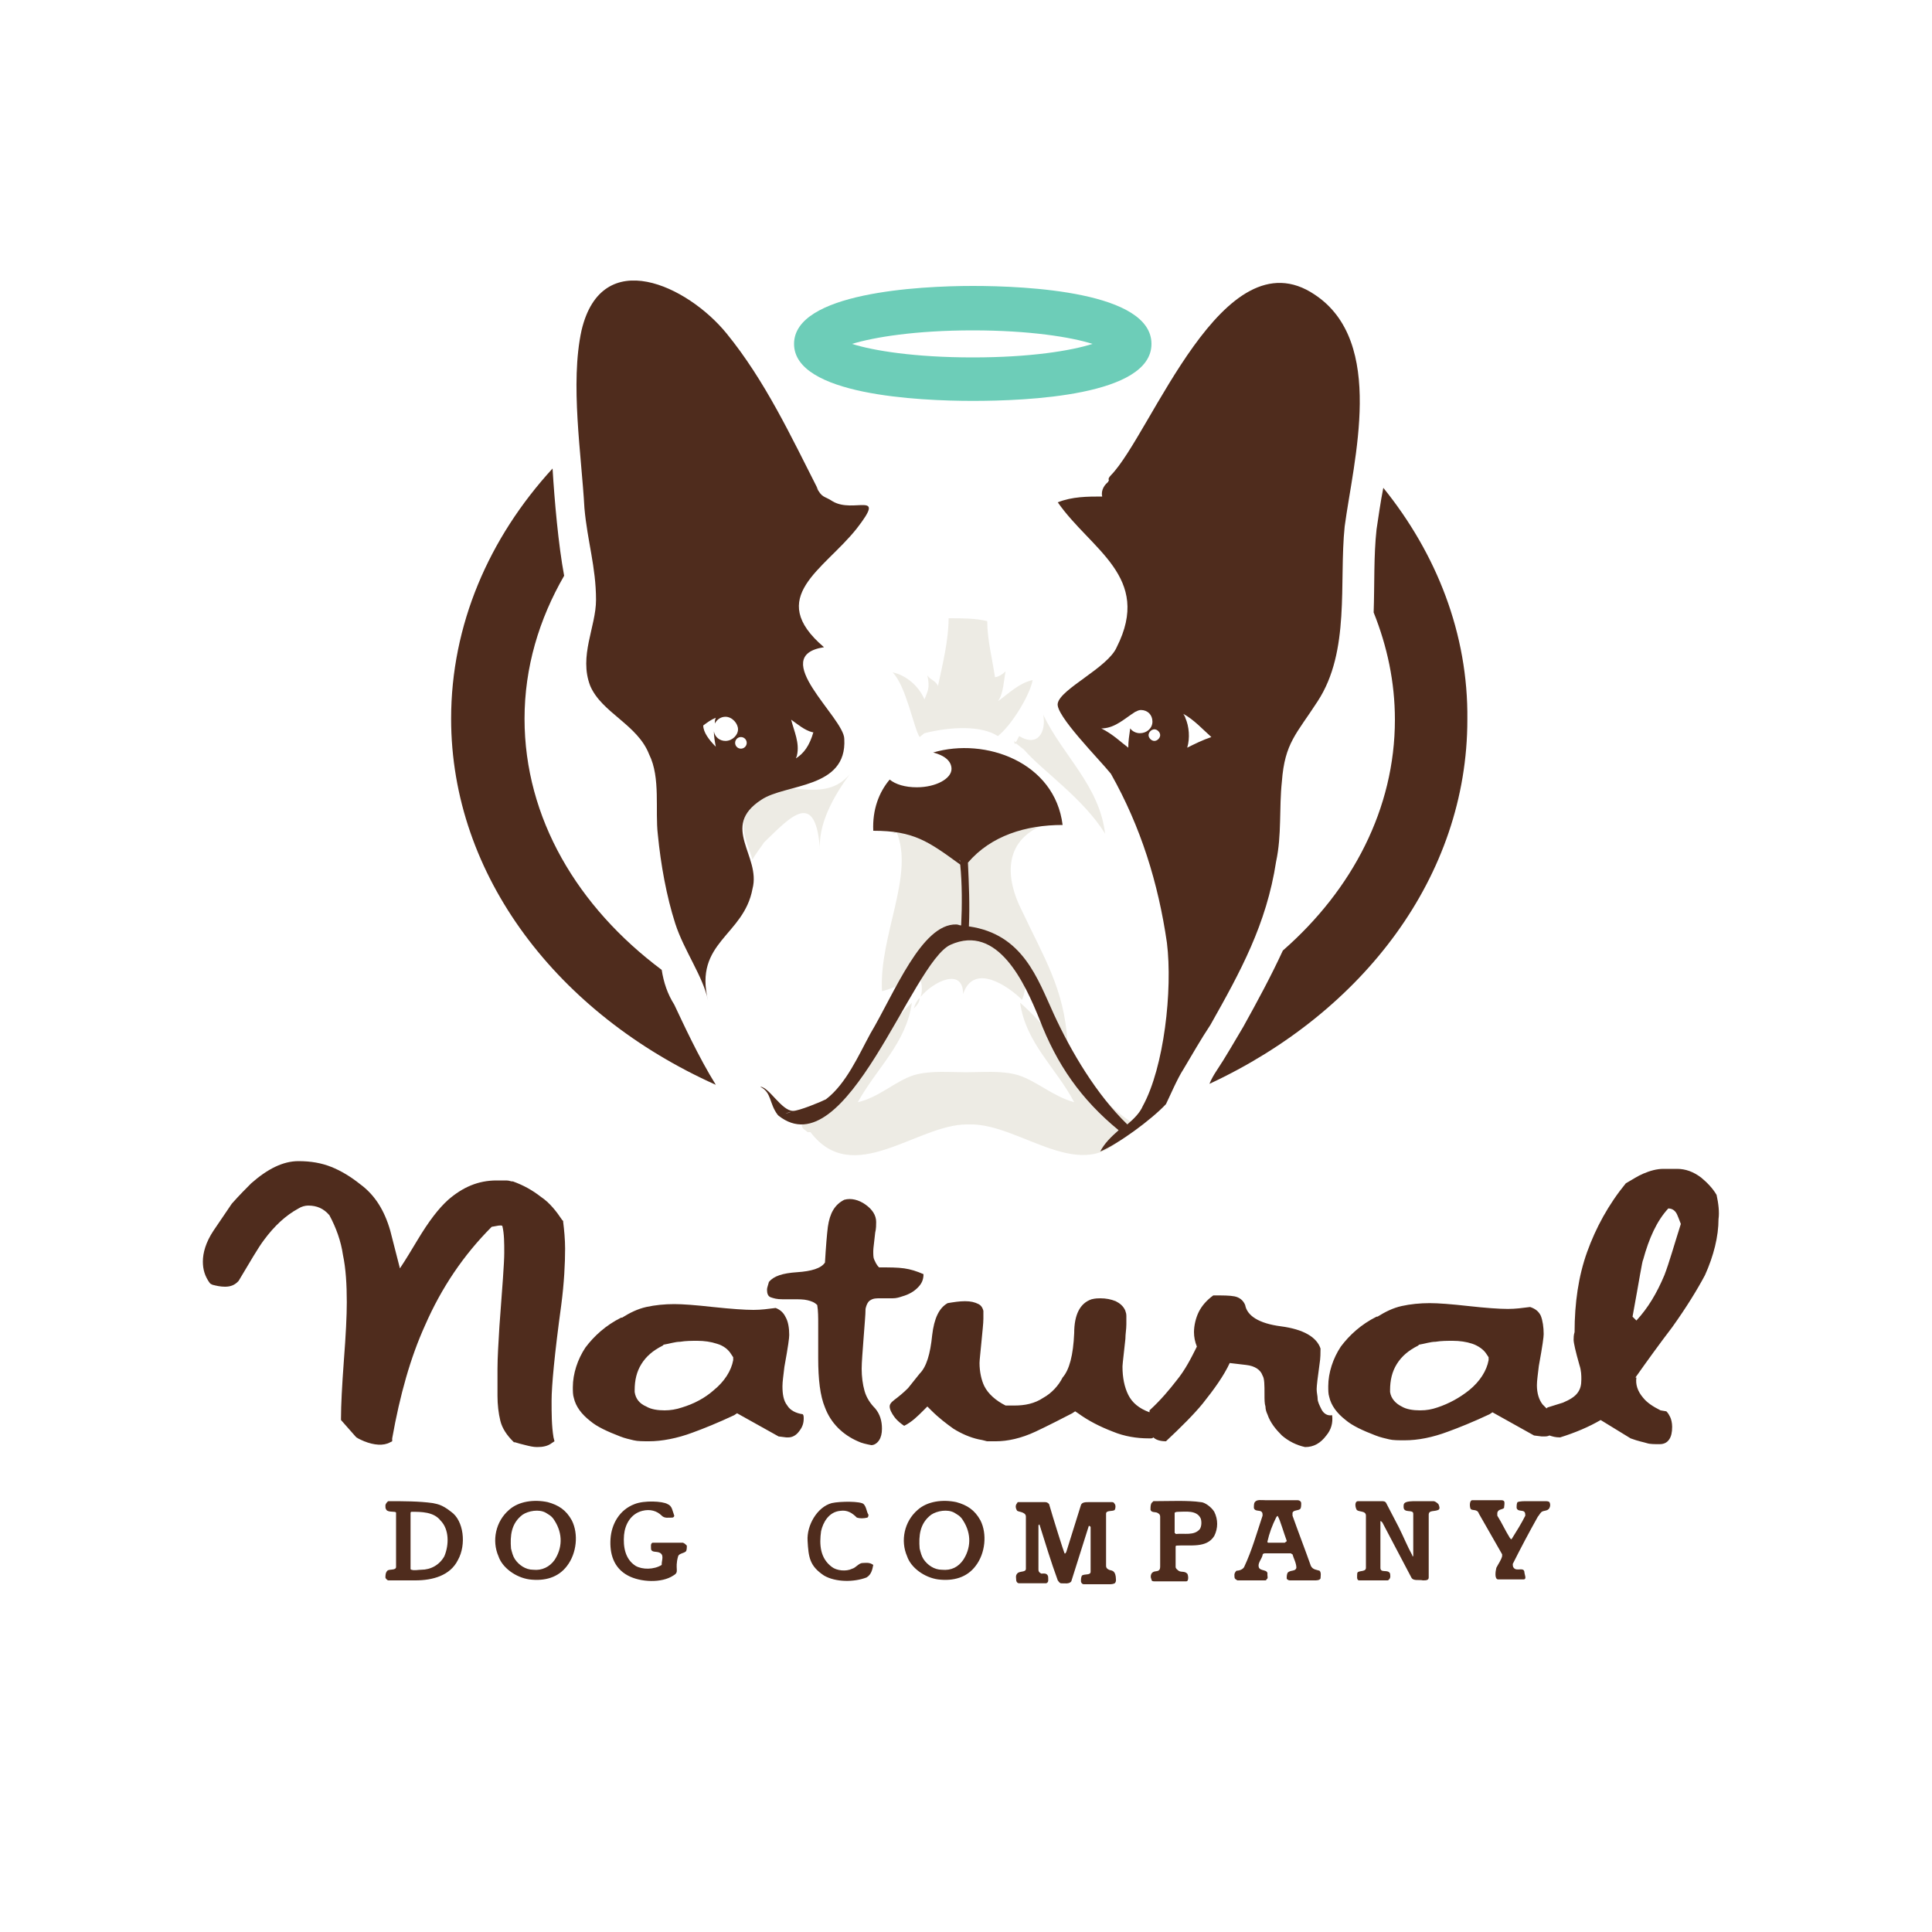 <?xml version="1.0" ?>
<svg xmlns="http://www.w3.org/2000/svg" baseProfile="tiny-ps" viewBox="0 0 200 200">
	<g id="Background">
		<rect id="Background-2" fill="#FFFFFF" width="200" height="200"/>
	</g>
	<g id="Text_Below_Dog_Head">
		<g>
			<path fill="#4F2C1D" d="M52,126.9C52,126.9,52.1,127,52,126.9c0.2,0.8,0.2,1.8,0.2,2.8s-0.2,3.6-0.5,7.6c-0.1,1.7-0.2,3.2-0.2,4.4    v2.8c0,0.9,0.1,1.8,0.3,2.6c0.2,0.8,0.7,1.5,1.3,2.1l0.1,0.1l0.1,0c0.3,0.1,0.7,0.2,1.1,0.3c0.4,0.1,0.8,0.2,1.2,0.2    c0.6,0,1.1-0.1,1.5-0.4l0.3-0.2l-0.1-0.4c-0.2-1.2-0.2-2.5-0.2-3.8c0-1.5,0.3-4.8,1-9.9c0.3-2.3,0.4-4.3,0.4-5.9v0.1    c0-1-0.1-2-0.2-2.8v-0.1l-0.1-0.1c-0.6-0.9-1.3-1.8-2.2-2.4c-0.9-0.7-1.8-1.2-2.9-1.6l-0.1,0c-0.1,0-0.3-0.1-0.6-0.1h-1    c-1.9,0-3.5,0.7-5,2c-1,0.9-2,2.2-3.2,4.2c-0.6,1-1.2,2-1.8,2.9l-1-3.9c-0.6-2.1-1.6-3.7-3.1-4.8c-1-0.8-2-1.4-3-1.8    c-1-0.4-2.1-0.6-3.4-0.6c-1.6,0-3.2,0.8-4.9,2.3c-0.5,0.5-1.2,1.2-2,2.1l-1.9,2.8c-0.8,1.2-1.1,2.3-1.1,3.2c0,0.8,0.2,1.5,0.7,2.2    l0.1,0.1l0.2,0.1c0.4,0.1,0.8,0.2,1.3,0.2c0.6,0,1-0.2,1.3-0.5l0.1-0.1c1.2-2,2-3.4,2.6-4.2c1.1-1.5,2.3-2.6,3.6-3.3    c0.3-0.2,0.7-0.3,1-0.3c0.9,0,1.6,0.3,2.2,1c0.7,1.3,1.2,2.7,1.4,4.1c0.3,1.4,0.4,3.1,0.4,4.9c0,1.4-0.1,3.4-0.3,6    c-0.2,2.7-0.3,4.7-0.3,6v0.2l1.5,1.7l0.1,0.1c0.3,0.2,0.6,0.3,0.8,0.4c1,0.4,2,0.5,2.7,0.1l0.2-0.1l0-0.3    c0.8-4.5,1.9-8.4,3.4-11.7c1.7-3.9,4-7.3,6.9-10.2C51.5,126.9,51.8,126.8,52,126.9L52,126.9z M81.5,145.5L81.5,145.5    c-0.4-0.5-0.5-1.2-0.5-2c0-0.5,0.1-1.1,0.2-2c0.4-2.2,0.5-3,0.5-3.3c0-0.7-0.1-1.4-0.4-1.9c-0.2-0.4-0.5-0.7-1-0.9    c-0.8,0.1-1.5,0.2-2.3,0.2c-0.9,0-2.3-0.1-4.2-0.3c-1.8-0.2-3.1-0.3-4-0.3c-1,0-2,0.1-2.9,0.3c-0.9,0.2-1.7,0.6-2.5,1.1l-0.1,0    c-1.6,0.8-2.8,1.9-3.7,3.1c-0.8,1.2-1.3,2.7-1.3,4.1c0,0.4,0,0.8,0.1,1.1c0.2,0.9,0.8,1.7,1.7,2.4c0.7,0.6,1.8,1.1,3.1,1.6    c0.5,0.2,1,0.3,1.4,0.4c0.4,0.1,1,0.1,1.6,0.1c1.3,0,2.9-0.3,4.5-0.9c1.1-0.4,2.6-1,4.3-1.8l0.3-0.2l4.3,2.4l0.8,0.1    c0,0,0.1,0,0.2,0c0.4,0,0.8-0.2,1.1-0.6c0.4-0.5,0.5-0.9,0.5-1.4c0-0.1,0-0.3-0.1-0.4C82.4,146.3,81.8,146,81.5,145.5L81.5,145.5z     M75.9,140.8L75.9,140.8c-0.2,1.1-0.9,2.2-2,3.1c-0.9,0.8-2,1.4-3.3,1.8c-0.6,0.2-1.2,0.3-1.8,0.3c-0.7,0-1.4-0.1-1.9-0.4    c-0.7-0.3-1.1-0.8-1.2-1.5l0-0.2c0-1,0.2-1.9,0.7-2.7s1.2-1.4,2.2-1.9l0.1-0.1c0.6-0.1,1.2-0.3,1.7-0.3c0.6-0.1,1.2-0.1,1.8-0.1    c0.7,0,1.4,0.1,2,0.3c0.7,0.2,1.2,0.6,1.5,1.1l0.2,0.3L75.9,140.8L75.9,140.8z"/>
			<path fill="#4F2C1D" d="M89.6,135.5c0.1-0.5,0.3-0.8,0.5-0.9c0.3-0.2,0.6-0.2,1-0.2c0.2,0,0.4,0,0.7,0c0.3,0,0.5,0,0.6,0    c0.4,0,0.7-0.1,1-0.2h0c0.7-0.2,1.2-0.5,1.6-0.9c0.4-0.4,0.6-0.8,0.6-1.4c-0.7-0.3-1.3-0.5-2-0.6c-0.7-0.1-1.5-0.1-2.6-0.1    c-0.3-0.3-0.4-0.6-0.5-0.8c-0.1-0.2-0.1-0.5-0.1-0.9c0-0.3,0.1-0.9,0.2-1.9c0.1-0.4,0.1-0.8,0.1-1.1c0-0.7-0.4-1.3-1.1-1.8    c-0.7-0.5-1.5-0.7-2.2-0.5c-1,0.5-1.5,1.4-1.7,2.8c-0.1,0.8-0.2,2-0.3,3.7c-0.4,0.6-1.4,0.9-2.9,1c-1.5,0.1-2.4,0.4-2.9,1    c-0.1,0.4-0.2,0.6-0.2,0.8c0,0.4,0.1,0.7,0.4,0.8c0.3,0.1,0.6,0.2,1.2,0.2c0.2,0,0.4,0,0.6,0c0.2,0,0.4,0,0.6,0c0.5,0,1,0,1.4,0.1    c0.4,0.1,0.7,0.2,1,0.5c0.1,0.6,0.1,1.3,0.1,1.9v3.6c0,2.2,0.2,3.9,0.7,5.1c0.6,1.6,1.8,2.8,3.4,3.5c0.4,0.2,0.9,0.3,1.4,0.4    c0.3,0,0.6-0.2,0.8-0.5s0.3-0.7,0.3-1.2c0-0.8-0.2-1.5-0.7-2.1c-0.5-0.5-0.9-1.1-1.1-1.8c-0.2-0.7-0.3-1.5-0.3-2.3    c0-0.7,0.1-1.8,0.2-3.2C89.5,137.1,89.6,136.1,89.6,135.5L89.6,135.5L89.6,135.5z"/>
			<path fill="#4F2C1D" d="M136.8,145.9c-0.2-0.4-0.4-0.8-0.4-1.1c0-0.3-0.1-0.6-0.1-1c0-0.3,0.1-1.2,0.3-2.6    c0.1-0.6,0.1-1.2,0.1-1.6c-0.4-1.2-1.8-2-4.1-2.3c-2.3-0.3-3.5-1.1-3.7-2.2c-0.2-0.5-0.6-0.8-1.1-0.9c-0.5-0.1-1.2-0.1-2.2-0.1    c-0.7,0.5-1.2,1.1-1.5,1.7s-0.5,1.4-0.5,2.1c0,0.5,0.1,1,0.3,1.5c-0.6,1.2-1.2,2.4-2.1,3.5c-0.7,0.9-1.6,2-2.8,3.1    c0,0,0,0.1,0,0.2c-1.1-0.4-1.8-1-2.2-1.8h0c-0.4-0.8-0.6-1.8-0.6-2.9c0-0.1,0-0.3,0.3-2.9c0-0.5,0.1-1,0.1-1.5c0-0.3,0-0.6,0-0.9    c0-0.3-0.1-0.4-0.1-0.5c-0.2-0.5-0.6-0.8-1-1c-0.5-0.2-1-0.3-1.6-0.3c-0.2,0-0.5,0-0.9,0.1c-1.2,0.4-1.8,1.6-1.8,3.5    c-0.1,2.3-0.5,3.8-1.2,4.6c-0.4,0.8-1.1,1.6-2,2.1c-0.9,0.6-1.9,0.8-3,0.8c-0.3,0-0.5,0-0.7,0h-0.1l-0.1,0c-1-0.5-1.8-1.2-2.2-2    c-0.3-0.6-0.5-1.5-0.5-2.4c0-0.3,0.1-1.1,0.2-2.2c0.1-1.1,0.2-1.9,0.2-2.4V136c0-0.1,0-0.2,0-0.3c-0.1-0.4-0.3-0.6-0.5-0.7    c-0.4-0.2-0.8-0.3-1.4-0.3s-1.2,0.1-1.8,0.2c-0.9,0.5-1.4,1.6-1.6,3.3c-0.2,2-0.6,3.3-1.3,4c-0.4,0.5-0.8,1-1.2,1.5    c-0.5,0.5-1,0.9-1.4,1.2c-0.4,0.3-0.5,0.5-0.5,0.7c0,0.3,0.2,0.7,0.5,1.1c0.3,0.4,0.7,0.7,1,0.9c0.8-0.4,1.4-1,2-1.6l0.4-0.4    l0.4,0.4c0.8,0.8,1.6,1.4,2.3,1.9c0.8,0.5,1.7,0.9,2.6,1.1c0.6,0.1,0.8,0.2,0.9,0.2s0.4,0,0.9,0c1.2,0,2.6-0.3,4.1-1    c0.2-0.1,1.1-0.5,3.8-1.9l0.3-0.2l0.3,0.2c1.1,0.8,2.3,1.4,3.6,1.9c1.2,0.5,2.5,0.7,3.7,0.7h0.1c0,0,0.1,0,0.1,0    c0.1,0,0.2,0,0.3-0.1v0c0.2,0.2,0.6,0.4,1.3,0.4c1.6-1.5,2.9-2.8,3.8-3.9c1.2-1.5,2.2-2.9,2.8-4.2l1.7,0.2    c0.9,0.1,1.5,0.5,1.7,1.1c0.2,0.3,0.2,1,0.2,1.9c0,0.6,0,1,0.1,1.3c0,0.3,0.1,0.6,0.2,0.8c0.3,0.9,0.9,1.6,1.5,2.2    c0.7,0.6,1.5,1,2.4,1.2s0,0,0,0c0.9,0,1.6-0.4,2.2-1.2c0.5-0.6,0.7-1.3,0.6-2.1C137.4,146.6,137,146.3,136.8,145.9L136.8,145.9    L136.8,145.9z M177.7,123.7c-0.4-0.7-1-1.3-1.6-1.8c-0.8-0.6-1.6-0.9-2.5-0.9h-1.4c-0.7,0-1.4,0.2-2.1,0.5c-0.5,0.2-1.1,0.6-1.8,1    c-1.8,2.2-3.1,4.6-4,7.1c-0.9,2.5-1.3,5.3-1.3,8.3c-0.1,0.3-0.1,0.6-0.1,0.8c0,0.3,0.2,1.2,0.6,2.6c0.2,0.6,0.2,1.1,0.2,1.5    c0,0.6-0.1,1-0.4,1.4c-0.3,0.4-0.8,0.7-1.5,1l-1.6,0.5c0,0-0.1,0.1-0.1,0.1c-0.1-0.1-0.3-0.3-0.4-0.4h0c-0.4-0.5-0.6-1.2-0.6-2    c0-0.5,0.1-1.1,0.2-2c0.4-2.2,0.5-3,0.5-3.3c0-0.7-0.1-1.4-0.3-1.9c-0.2-0.4-0.5-0.7-1.1-0.9c-0.8,0.1-1.5,0.2-2.3,0.2    c-0.9,0-2.3-0.1-4.1-0.3c-1.8-0.2-3.1-0.3-4-0.3c-1,0-2,0.1-2.9,0.3c-0.9,0.2-1.7,0.6-2.5,1.1l-0.1,0c-1.6,0.8-2.8,1.9-3.7,3.1    c-0.8,1.2-1.3,2.7-1.3,4.1c0,0.4,0,0.8,0.1,1.1c0.2,0.9,0.8,1.7,1.7,2.4c0.7,0.6,1.8,1.1,3.1,1.6c0.5,0.2,1,0.3,1.4,0.4    c0.4,0.1,1,0.1,1.6,0.1c1.4,0,2.9-0.3,4.5-0.9c1.1-0.4,2.6-1,4.3-1.8l0.3-0.2l4.3,2.4l0.8,0.1c0,0,0.1,0,0.2,0    c0.2,0,0.4,0,0.6-0.1c0.3,0.1,0.6,0.2,1.1,0.2c1.6-0.5,3-1.1,4.2-1.8l3.1,1.9c0.8,0.3,1.4,0.4,1.7,0.5s0.8,0.1,1.3,0.1    c0.5,0,0.8-0.2,1-0.5c0.2-0.3,0.3-0.7,0.3-1.3c0-0.4-0.1-0.8-0.2-1c-0.1-0.2-0.2-0.4-0.4-0.6l-0.6-0.1c-0.8-0.4-1.4-0.8-1.8-1.3    c-0.6-0.7-0.8-1.4-0.7-2.1h-0.1c1.2-1.7,2.5-3.5,3.8-5.2c1.5-2.1,2.6-3.9,3.4-5.4c0.9-2,1.4-4,1.4-5.8    C178,125.5,177.9,124.6,177.7,123.7L177.7,123.7L177.7,123.7z M154.1,140.8L154.1,140.8c-0.2,1.1-0.9,2.2-2,3.1    c-1,0.8-2.1,1.4-3.3,1.8c-0.6,0.2-1.1,0.3-1.8,0.3c-0.7,0-1.4-0.1-1.9-0.4c-0.6-0.3-1.1-0.8-1.2-1.5v-0.2c0-1,0.2-1.9,0.7-2.7    c0.5-0.8,1.2-1.4,2.2-1.9l0.1-0.1c0.6-0.1,1.2-0.3,1.7-0.3c0.6-0.1,1.2-0.1,1.8-0.1c0.7,0,1.4,0.1,2,0.3c0.6,0.2,1.2,0.6,1.5,1.1    l0.2,0.3L154.1,140.8L154.1,140.8z M172.3,132c-0.8,1.9-1.7,3.4-2.9,4.7l-0.4-0.4c0.7-3.8,1-5.8,1.1-5.9c0.6-2.2,1.4-4,2.6-5.3    c0.4,0,0.7,0.2,0.9,0.6c0.1,0.2,0.2,0.5,0.4,1C173.3,128.9,172.8,130.7,172.3,132L172.3,132L172.3,132z M46.7,156.5    c-1-0.8-1.5-0.8-1.9-0.9c-1.4-0.2-3.1-0.2-4.6-0.2c0,0-0.2,0.1-0.3,0.4c0,0.4,0,0.3,0.1,0.5c0.2,0.3,1,0.1,1,0.3v5.6    c0,0.4-0.7,0.2-0.9,0.4c-0.2,0.2-0.2,0.5-0.2,0.7c0,0.1,0.2,0.3,0.3,0.3h2.8c1.8,0,3.6-0.5,4.4-2.1    C48.3,159.9,48,157.4,46.7,156.5L46.7,156.5L46.7,156.5z M46,161.1c-0.5,0.9-1.4,1.4-2.4,1.4c-0.3,0-0.7,0.1-1,0    c0,0-0.1,0-0.1-0.1v-5.7c0-0.1,0-0.2,0.1-0.2c1,0,2.3,0,3,0.9C46.5,158.3,46.5,159.9,46,161.1z M56.7,155.5c-1.4-0.3-3-0.1-4,0.8    c-1.4,1.2-1.8,3.2-1.1,4.8c0.4,1.2,1.8,2.2,3.2,2.4c1.6,0.2,3-0.2,3.9-1.4c1-1.3,1.2-3.3,0.5-4.7    C58.6,156.3,57.8,155.8,56.7,155.5L56.7,155.5z M57.4,161.5c-0.5,0.7-1.3,1.1-2.2,1c-0.8,0-1.5-0.5-1.9-1.1    c-0.2-0.3-0.3-0.7-0.4-1.1c-0.1-1.3,0-2.6,1.2-3.5c0.6-0.4,1.7-0.6,2.4-0.2h0c0.3,0.2,0.6,0.3,0.9,0.8    C58.3,158.8,58.2,160.3,57.4,161.5z M70.7,159.7c-1,0-2.1,0-3.1,0c-0.3,0-0.2,0.5-0.2,0.7c0.1,0.3,0.5,0.2,0.8,0.3    c0.6,0.2,0.3,0.8,0.3,1.2c0,0.1,0,0.1,0,0.1c-0.8,0.5-2,0.5-2.7,0.1c-1.1-0.7-1.3-2-1.2-3.2c0.1-1.1,0.7-2.2,1.9-2.5    c0.8-0.2,1.5,0,2,0.5c0.3,0.3,0.7,0.2,1.1,0.2c0.1,0,0.2-0.1,0.2-0.2c-0.2-0.5-0.2-1-0.7-1.2h0c-0.5-0.3-2.4-0.4-3.4,0    c-1.6,0.6-2.4,2.1-2.5,3.6c-0.1,1.5,0.3,3,1.8,3.8c1.3,0.7,3.5,0.8,4.7,0c0.7-0.4,0.1-0.6,0.5-2c0.1-0.3,0.6-0.3,0.8-0.5    c0.1-0.1,0.1-0.4,0.1-0.6C70.9,159.8,70.9,159.8,70.7,159.7L70.7,159.7z M89.3,161.8c-0.4,0-0.7,0.5-1.1,0.6    c-0.6,0.3-1.6,0.2-2.1-0.2c-1.2-0.9-1.3-2.3-1.1-3.7c0.2-0.9,0.8-2,2-2.1c0.7-0.1,1.2,0.2,1.7,0.7c0.3,0.1,0.7,0.1,1.1,0    c0.1-0.1,0.1-0.2,0.1-0.3c-0.2-0.3-0.2-0.8-0.5-1.1v0c-0.3-0.3-2.4-0.3-3.3-0.1c-1.5,0.4-2.6,2.3-2.5,3.9c0.1,1.7,0.2,2.6,1.7,3.6    c1.2,0.7,3.1,0.7,4.4,0.2c0.5-0.3,0.6-0.8,0.7-1.3C90,161.7,89.6,161.8,89.3,161.8L89.3,161.8L89.3,161.8z M99,155.5    c-1.4-0.3-3-0.1-4,0.8c-1.4,1.2-1.8,3.2-1.1,4.8c0.4,1.2,1.8,2.2,3.2,2.4c1.6,0.2,3-0.2,3.9-1.4c1-1.3,1.2-3.3,0.5-4.7    C100.9,156.3,100.1,155.8,99,155.5L99,155.5z M99.7,161.5c-0.5,0.7-1.2,1.1-2.2,1c-0.8,0-1.5-0.5-1.9-1.1    c-0.2-0.3-0.3-0.7-0.4-1.1c-0.1-1.3,0-2.6,1.2-3.5c0.6-0.4,1.7-0.6,2.4-0.2h0c0.3,0.2,0.6,0.3,0.9,0.8    C100.6,158.8,100.5,160.3,99.7,161.5z M114.8,162.5c-0.2-0.1-0.3-0.2-0.3-0.4v-5.4c0-0.4,0.7-0.2,0.9-0.4c0.1-0.2,0.1-0.5,0-0.6    c-0.1-0.2-0.2-0.2-0.3-0.2v0c-0.1,0-1.6,0-2.4,0c-0.3,0-0.7,0-0.8,0.3c-0.5,1.6-1,3.2-1.5,4.8c0,0-0.1,0.3-0.2,0.2    c-0.1-0.2-1.2-3.7-1.6-5.1c-0.1-0.1-0.2-0.2-0.4-0.2c-1,0-1.9,0-2.8,0c-0.1,0-0.1,0.1-0.1,0.1c-0.2,0.2-0.2,0.5,0,0.8    c0.2,0.1,0.4,0.1,0.6,0.2c0.2,0.1,0.3,0.2,0.3,0.4v5.4c0,0.4-0.7,0.2-0.9,0.5c-0.2,0.2-0.1,0.5-0.1,0.7c0,0.1,0.1,0.3,0.3,0.3    c0.9,0,1.9,0,2.8,0c0.3-0.1,0.2-0.4,0.2-0.7c-0.1-0.4-0.5-0.3-0.7-0.3c-0.2-0.1-0.3-0.2-0.3-0.4v-4.6c0,0,0.1-0.1,0.1-0.1    c0.6,1.9,1.2,3.9,1.9,5.8c0.1,0.1,0.1,0.2,0.3,0.3c0.4,0,0.9,0.1,1.1-0.2c0.6-1.9,1.2-3.8,1.8-5.7c0-0.1,0.2,0,0.2,0.1v4.6    c0,0.4-0.6,0.2-0.9,0.4c-0.1,0.2-0.1,0.4-0.1,0.6c0,0.1,0.1,0.3,0.3,0.3h2.6c0.2,0,0.4,0,0.6-0.1c0.2-0.2,0.1-0.5,0.1-0.7    C115.4,162.5,115,162.6,114.8,162.5L114.8,162.5L114.8,162.5z M125.7,156.5c-0.3-0.5-1-1-1.4-1c-1.3-0.2-3.3-0.1-4.9-0.1    c0,0-0.1,0.1-0.2,0.2c-0.1,0.2-0.1,0.4-0.1,0.7c0.1,0.3,0.5,0.2,0.7,0.3c0.2,0.1,0.3,0.2,0.3,0.4v5.1c0,0.2,0,0.4-0.2,0.5    c-0.2,0.1-0.5,0-0.7,0.3c-0.1,0.2-0.1,0.4,0,0.6c0,0.2,0.2,0.2,0.3,0.2h3.3c0.3,0,0.2-0.7,0.1-0.8c-0.3-0.3-0.6-0.1-0.9-0.3    c-0.1-0.1-0.3-0.2-0.3-0.4c0-0.8,0-1.4,0-2.1c0-0.1,0.1-0.1,0.1-0.1c1.4-0.1,3.1,0.3,3.9-1C126.1,158.2,126.1,157.3,125.7,156.5    L125.7,156.5L125.7,156.5L125.7,156.5z M124.2,158.3c-0.6,0.7-1.6,0.4-2.5,0.5c0,0,0-0.1-0.1-0.1c0-0.6,0-1.4,0-2.1    c0.1-0.1,0.3-0.1,0.4-0.1h0c0.7,0,1.9-0.2,2.3,0.7C124.4,157.5,124.4,158,124.2,158.3L124.2,158.3L124.2,158.3z M135.7,162.1    c-0.6-1.7-1.3-3.5-1.9-5.2v-0.3c0.1-0.3,0.6-0.2,0.8-0.4c0.1-0.1,0.1-0.4,0.1-0.6h0c0-0.1-0.1-0.3-0.4-0.3c-1.1,0-2.1,0-3.3,0    c-0.4,0-0.9-0.1-1.1,0.2c-0.1,0.1-0.1,0.4-0.1,0.6c0.1,0.4,0.6,0.2,0.8,0.4c0.1,0.1,0.1,0.2,0.1,0.4c-0.6,1.8-1.1,3.6-1.9,5.3    c-0.2,0.4-0.8,0.4-0.8,0.4c-0.3,0.3-0.2,0.5-0.2,0.7c0,0.1,0.1,0.2,0.3,0.3c0.9,0,2,0,2.9,0c0.1,0,0.1-0.1,0.1-0.1    c0.2-0.1,0.1-0.3,0.1-0.5c0.1-0.6-0.8-0.3-0.9-0.8c-0.1-0.4,0.3-0.8,0.4-1.2c0-0.2,0.2-0.2,0.3-0.2c0.9,0,1.7,0,2.6,0    c0.1,0,0.1,0.1,0.2,0.1c0.1,0.4,0.4,0.9,0.4,1.4c-0.1,0.4-0.6,0.2-0.9,0.5c-0.1,0.2-0.1,0.4-0.1,0.6c0,0.1,0.2,0.2,0.3,0.2h2.6    c0.2,0,0.5,0,0.6-0.2c0-0.2,0.1-0.6-0.1-0.8C136.3,162.5,135.9,162.5,135.7,162.1L135.7,162.1L135.7,162.1z M133,159.7h-1.7    c0,0-0.1,0-0.1-0.1c0.2-0.9,0.5-1.7,0.9-2.5c0.1-0.2,0.2-0.2,0.2-0.1c0.2,0.3,0.6,1.7,0.9,2.5C133.2,159.6,133.1,159.6,133,159.7    L133,159.7L133,159.7z M148.4,155.4L148.4,155.4c-0.3,0-1.2,0-1.8,0c-0.4,0-1,0-1.2,0.2c-0.1,0.1-0.1,0.2-0.1,0.4    c0,0.7,1,0.2,1,0.7v4.3c0,0,0,0.1,0,0.1c-0.1,0-0.1,0-0.1-0.1c-0.5-0.9-0.9-1.9-1.4-2.9c-0.4-0.8-0.9-1.7-1.3-2.5    c-0.1-0.2-0.3-0.2-0.5-0.2c-0.8,0-1.6,0-2.4,0c-0.4,0-0.3,0.6-0.2,0.8c0.1,0.4,1,0.1,1,0.7v5.4c0,0.5-0.9,0.2-0.9,0.6    c0,0.2-0.1,0.7,0.2,0.7c1,0,1.9,0,2.9,0c0.1,0,0.1,0,0.2-0.1c0.2-0.2,0.1-0.5,0.1-0.6c-0.2-0.5-1,0-1-0.6v-4.8    c0-0.1,0.1,0,0.2,0.1c1,1.9,2,3.8,3,5.7c0.2,0.4,0.8,0.2,1.2,0.3c0.3,0,0.6,0,0.6-0.3c0-2.2,0-4.3,0-6.5c0-0.5,0.6-0.3,1-0.5    c0.2-0.1,0.1-0.4,0-0.6C148.7,155.5,148.5,155.4,148.4,155.4L148.4,155.4L148.4,155.4z M160.4,155.5c-0.1-0.1-0.3-0.1-0.5-0.1    h-1.8c-0.3,0-0.8,0-1,0.1c-0.1,0.1-0.1,0.4-0.1,0.6c0.1,0.4,0.6,0.2,0.8,0.4c0.1,0.1,0.1,0.3,0.1,0.4c-0.4,0.8-0.9,1.6-1.4,2.4    c-0.1,0.1-0.1,0-0.2-0.1c-0.5-0.8-0.8-1.5-1.3-2.3c0-0.1,0-0.2,0-0.3c0.1-0.4,0.5-0.3,0.7-0.5c0-0.2,0.1-0.5,0-0.7    c-0.1-0.1-0.2-0.1-0.4-0.1c-0.9,0-1.9,0-2.9,0c-0.2,0-0.3,0.4-0.2,0.8c0.1,0.4,0.7,0,0.9,0.6c0.8,1.4,1.6,2.8,2.4,4.2    c0,0,0,0.1,0,0.2c-0.1,0.4-0.4,0.8-0.6,1.2c-0.1,0.4-0.2,1.2,0.2,1.2c0.9,0,1.5,0,2.6,0c0.4,0,0.1-0.5,0.1-0.8    c-0.1-0.5-0.8,0-1.1-0.4c-0.1-0.1-0.1-0.3-0.1-0.4c0.8-1.6,1.7-3.3,2.6-4.9c0.1-0.1,0.2-0.3,0.3-0.4c0.2-0.3,0.7-0.1,0.9-0.5    C160.5,155.9,160.5,155.7,160.4,155.5L160.4,155.5L160.4,155.5z"/>
		</g>
	</g>
	<g id="Dog_Head">
		<g>
			<path fill="#FFFFFF" d="M87.1,53.6c0,0,6.4-2,8.1-2.5c5-1.1,10-0.6,14.8,0.8c10.6,3.1,21.2,17.9,17.6,29c-2.2,6.7-2.5,13.4-5,20.1    c-1.4,3.9-2.5,15.3-7.5,17c-2.2,0.8-5.3-1.7-7.8-2.5c-2.8-0.8-5.6-1.1-8.4-0.8c-5.3,0.3-11.7,3.9-16.7,1.4    c-3.3-1.7-7-9.8-8.7-13.1c-3.3-6.1,0-12.8,0.3-19.2c0.3-6.7-0.6-13.1,1.1-19.8c1.1-5.3,5.3-9.2,10.6-10c-0.3,0.6,0.8,0.3,1.4-0.3"/>
			<path fill="#EDEBE4" d="M117.5,116.4c0,0.6-0.3,0.6-0.6,0.8h-0.3c-4.4,5.8-10.9-0.9-16.2-0.8h-0.3c-5.2,0-11.8,6.6-16.2,0.8h-0.3    c-0.3-0.3-0.6-0.3-0.6-0.8c4.7-2.8,7.3-8.7,11.4-12.6c-0.6,4.2-3.6,6.7-5.6,10.3c2.2-0.5,3.9-2.2,5.8-2.8c1.7-0.5,3.7-0.3,5.4-0.3    c1.8,0,3.7-0.2,5.4,0.3c1.9,0.6,3.6,2.2,5.8,2.8c-1.9-3.6-5-6.1-5.6-10.3C110.2,107.8,112.8,113.6,117.5,116.4L117.5,116.4z     M99.6,89.5c0-0.1,0-0.3-0.2-0.4L99.6,89.5z"/>
			<path fill="#EDEBE4" d="M105.8,100.2c0.4,1,0.5,2.1,0,3.3c-1.4-1.4-5-3.9-6.1-0.6c0-2.8-3.1-1.3-4.4,0.3c0.3-0.9,0-1.6-0.1-2.5    c-1.7,1.2-3.3,1.8-3.9,1.9c-0.3-5.8,3.4-12,1.5-16.5l0.3-0.1c2.5,0.4,3.9,1.5,6.5,3.4v-0.1c0.1,0.1,0.2,0.1,0.4,0.1    c2-2.5,4.9-3.8,8-4.2v0.2c-4.2,1.7-3.9,5.6-2.2,8.9c2.2,4.7,4.4,8.1,4.7,13.6C108.9,105.5,108.3,102.5,105.8,100.2L105.8,100.2z     M95.7,75.9c2.8-0.7,5.9-0.8,7.6,0.3c1.4-1.1,3.3-4.2,3.6-5.8c-1.4,0.3-2.5,1.4-3.6,2.2c0.6-0.8,0.6-2.2,0.8-3.1    c-0.3,0.3-0.8,0.6-1.1,0.6c-0.3-2-0.8-3.9-0.8-5.8C101,64,99.6,64,98.2,64c0,2.2-0.6,4.7-1.1,7c-0.3-0.6-0.8-0.6-1.1-1.1    c0.3,1.4,0,1.7-0.3,2.5c-0.6-1.4-1.9-2.5-3.3-2.8c1.4,1.4,2.2,5.8,2.8,6.7L95.7,75.9L95.7,75.9z M105.2,76.9l-0.2-0.2    C105,76.8,105,77.2,105.2,76.9z M105.5,76.2c-0.2,0.4-0.3,0.6-0.4,0.7l0.9,0.7c1.9,2.2,6.1,5,8.4,8.7c-0.6-5-4.4-8.1-6.4-12.3    C108.3,75.7,107.5,77.4,105.5,76.2L105.5,76.2z M84.9,88.2c-0.3-2.8,1.4-5.8,3.1-8.1c-1.8,2.2-4.2,1.6-6.4,1.5h0    c-1,0.3-2,0.5-2.7,0.9c-3.1,2-1.7,4.2-1,6.5c0.3-0.6,0.8-1.2,1.2-1.8C81.8,84.6,84.5,81.5,84.9,88.2L84.9,88.2z M92.4,86.3    c0.1,0,0.3-0.1,0.4-0.1c0-0.1-0.1-0.2-0.1-0.2L92.4,86.3C92.4,86.3,92.4,86.3,92.4,86.3z"/>
			<path fill="#EDEBE4" d="M95.2,103.3c-0.3,0.3-0.5,0.7-0.6,1.1C95,104,95.2,103.7,95.2,103.3z"/>
			<path fill="#6DCDB8" d="M100.7,41.5c-5.6,0-18.5-0.6-18.5-5.9s12.9-6,18.5-6s18.5,0.6,18.5,6S106.2,41.5,100.7,41.5L100.7,41.5    L100.7,41.5z M88.2,35.6c2.2,0.7,6.5,1.4,12.5,1.4s10.2-0.7,12.4-1.4c-2.2-0.7-6.5-1.4-12.4-1.4S90.5,34.9,88.2,35.6z"/>
			<g>
				<path fill="#4F2C1D" d="M143.2,50.5c-0.3,1.5-0.5,3-0.7,4.3c-0.3,2.7-0.2,5.7-0.3,8.6c1.4,3.5,2.2,7.2,2.2,11.1     c0,9.2-4.4,17.6-11.6,23.9c-1.2,2.6-2.6,5.2-4.1,7.9c-0.9,1.5-1.8,3.1-2.8,4.6c-0.2,0.3-0.5,0.8-0.7,1.3     c15.9-7.4,26.7-21.5,26.7-37.7C152,65.6,148.7,57.3,143.2,50.5L143.2,50.5z M68.5,100.4c-8.7-6.5-14.2-15.7-14.2-26     c0-5.3,1.5-10.3,4.1-14.8c-0.6-3.2-1-7.8-1.2-11.1c-6.6,7.2-10.5,16.2-10.5,25.9c0,16.3,11.1,30.6,27.4,37.9     c-1.8-2.9-3.4-6.4-4.3-8.3C69.1,102.9,68.7,101.7,68.5,100.4L68.5,100.4z"/>
				<path fill="#4F2C1D" d="M87.4,76.5c0-2.2-8-8.6-2.1-9.5c-6.1-5.2,0-8,3.4-12.3c3.1-4-0.3-1.5-2.5-2.8c-0.9-0.6-1.1-0.3-1.7-1.5     l0.2,0.3c-2.8-5.5-5.5-11.3-9.5-16.2c-4-4.9-12.9-9.2-15-0.3c-1.2,5.5,0,12.9,0.3,18.4c0.3,3.4,1.2,6.1,1.2,9.5     c0,2.8-1.8,5.8-0.6,8.9c1.2,2.8,4.9,4,6.1,7.1c1.2,2.4,0.6,5.8,0.9,8.3c0.3,3.1,0.9,6.4,1.8,9.2c0.9,2.8,2.9,5.5,3.4,8     c-1.5-6.1,3.7-6.7,4.6-11.6c0.9-3.4-3.4-6.4,0.9-9.2C81.3,81.1,87.7,81.7,87.4,76.5L87.4,76.5z M136.1,30.5     c-9.5-6.4-16.9,14.4-21.1,18.7c-0.2,0.2-0.3,0.4-0.2,0.5l-0.1,0.2c-0.6,0.5-0.7,1.1-0.6,1.5c-1.5,0-3.1,0-4.6,0.6     c3.4,4.9,9.8,7.7,6.1,15c-0.9,2.1-5.8,4.3-6.1,5.8c-0.3,1.2,4.3,5.8,5.5,7.3c3.1,5.5,4.9,11.3,5.8,17.5     c0.6,4.9-0.3,12.9-2.5,16.9c-0.3,0.7-0.9,1.3-1.6,1.9c-3.2-3.1-5.8-7.5-7.6-11.4c-1.7-3.7-3.2-8.3-8.8-9.1c0.1-2.2,0-4.4-0.1-6.6     c2.4-2.8,6-3.9,9.8-3.9c-0.8-6.5-8-9.1-13.4-7.5c1.2,0.3,1.9,0.9,1.9,1.7c0,1-1.6,1.9-3.6,1.9c-1.2,0-2.2-0.3-2.8-0.8     c-1.1,1.3-1.8,3.1-1.7,5.3c4.2,0,5.7,1.1,9,3.5c0.2,1.9,0.2,4.3,0.1,6.3c-0.2,0-0.3-0.1-0.5-0.1c-3.6-0.1-6.4,7.1-8.9,11.3     c-1.2,2.2-2.5,5.2-4.6,6.8c-0.6,0.3-2.8,1.2-3.4,1.2c-1.2,0-2.5-2.5-3.4-2.5c1.2,0.6,0.9,1.7,1.8,2.9h0l0.1,0.1c0,0,0,0,0,0     c7,5.5,13.8-15.9,17.8-17.7c4.9-2.2,7.7,4,9.2,7.7c1.8,4.7,4.3,8.3,8.2,11.5c-0.8,0.7-1.5,1.4-1.9,2.2c1.9-0.8,5.3-3.3,6.8-4.9     c0.3-0.6,1.2-2.7,1.8-3.6c0.9-1.5,1.8-3.1,2.8-4.6c3.1-5.5,5.8-10.4,6.8-16.9c0.6-2.8,0.3-5.5,0.6-8.3c0.3-4,1.5-4.9,3.7-8.3     c3.4-5.2,2.2-12.3,2.8-18.1C140.1,47.7,143.5,35.4,136.1,30.5L136.1,30.5L136.1,30.5z M99.4,89.2l-0.1-0.2     C99.4,89.1,99.4,89.1,99.4,89.2L99.4,89.2L99.4,89.2z M81.3,115.3c0.2-0.1,0.5-0.2,0.6-0.2L81.3,115.3z"/>
			</g>
			<g>
				<path fill="#FFFFFF" d="M125.4,76.3c-0.9-0.8-1.8-1.8-2.9-2.4c0.1,0.2,0.2,0.3,0.2,0.4h0c0.4,0.9,0.5,2.1,0.2,3.1     C123.7,77,124.5,76.6,125.4,76.3z M81.9,74.5c0.3,1.2,0.9,2.4,0.6,3.7c0,0.1-0.1,0.2-0.1,0.3c0.8-0.5,1.4-1.3,1.8-2.7h-0.1     C83.3,75.6,82.6,75,81.9,74.5z M75.1,74.2c-0.5,0-0.9,0.3-1.1,0.7c0-0.2,0-0.4,0.1-0.6c-0.5,0.2-0.9,0.5-1.3,0.8     c0,0.7,0.6,1.5,1.3,2.2c-0.1-0.5-0.2-1.1-0.2-1.6c0.1,0.6,0.6,1,1.2,1c0.7,0,1.3-0.6,1.3-1.2S75.8,74.2,75.1,74.2z"/>
				<circle fill="#FFFFFF" cx="76.7" cy="76.9" r="0.6"/>
				<path fill="#FFFFFF" d="M119.3,74.7c0-0.7-0.5-1.2-1.2-1.2c-0.2,0-0.4,0.1-0.6,0.2v0c-1.1,0.7-2,1.6-3.3,1.7h-0.2     c1.2,0.6,2,1.4,2.8,2c0-0.7,0.1-1.3,0.2-2c0.2,0.3,0.6,0.5,1,0.5C118.7,75.9,119.3,75.4,119.3,74.7L119.3,74.7z"/>
				<path fill="#FFFFFF" d="M119.5,75.5c-0.3,0-0.6,0.3-0.6,0.6s0.3,0.6,0.6,0.6s0.6-0.3,0.6-0.6S119.8,75.5,119.5,75.5z"/>
			</g>
		</g>
	</g>
</svg>